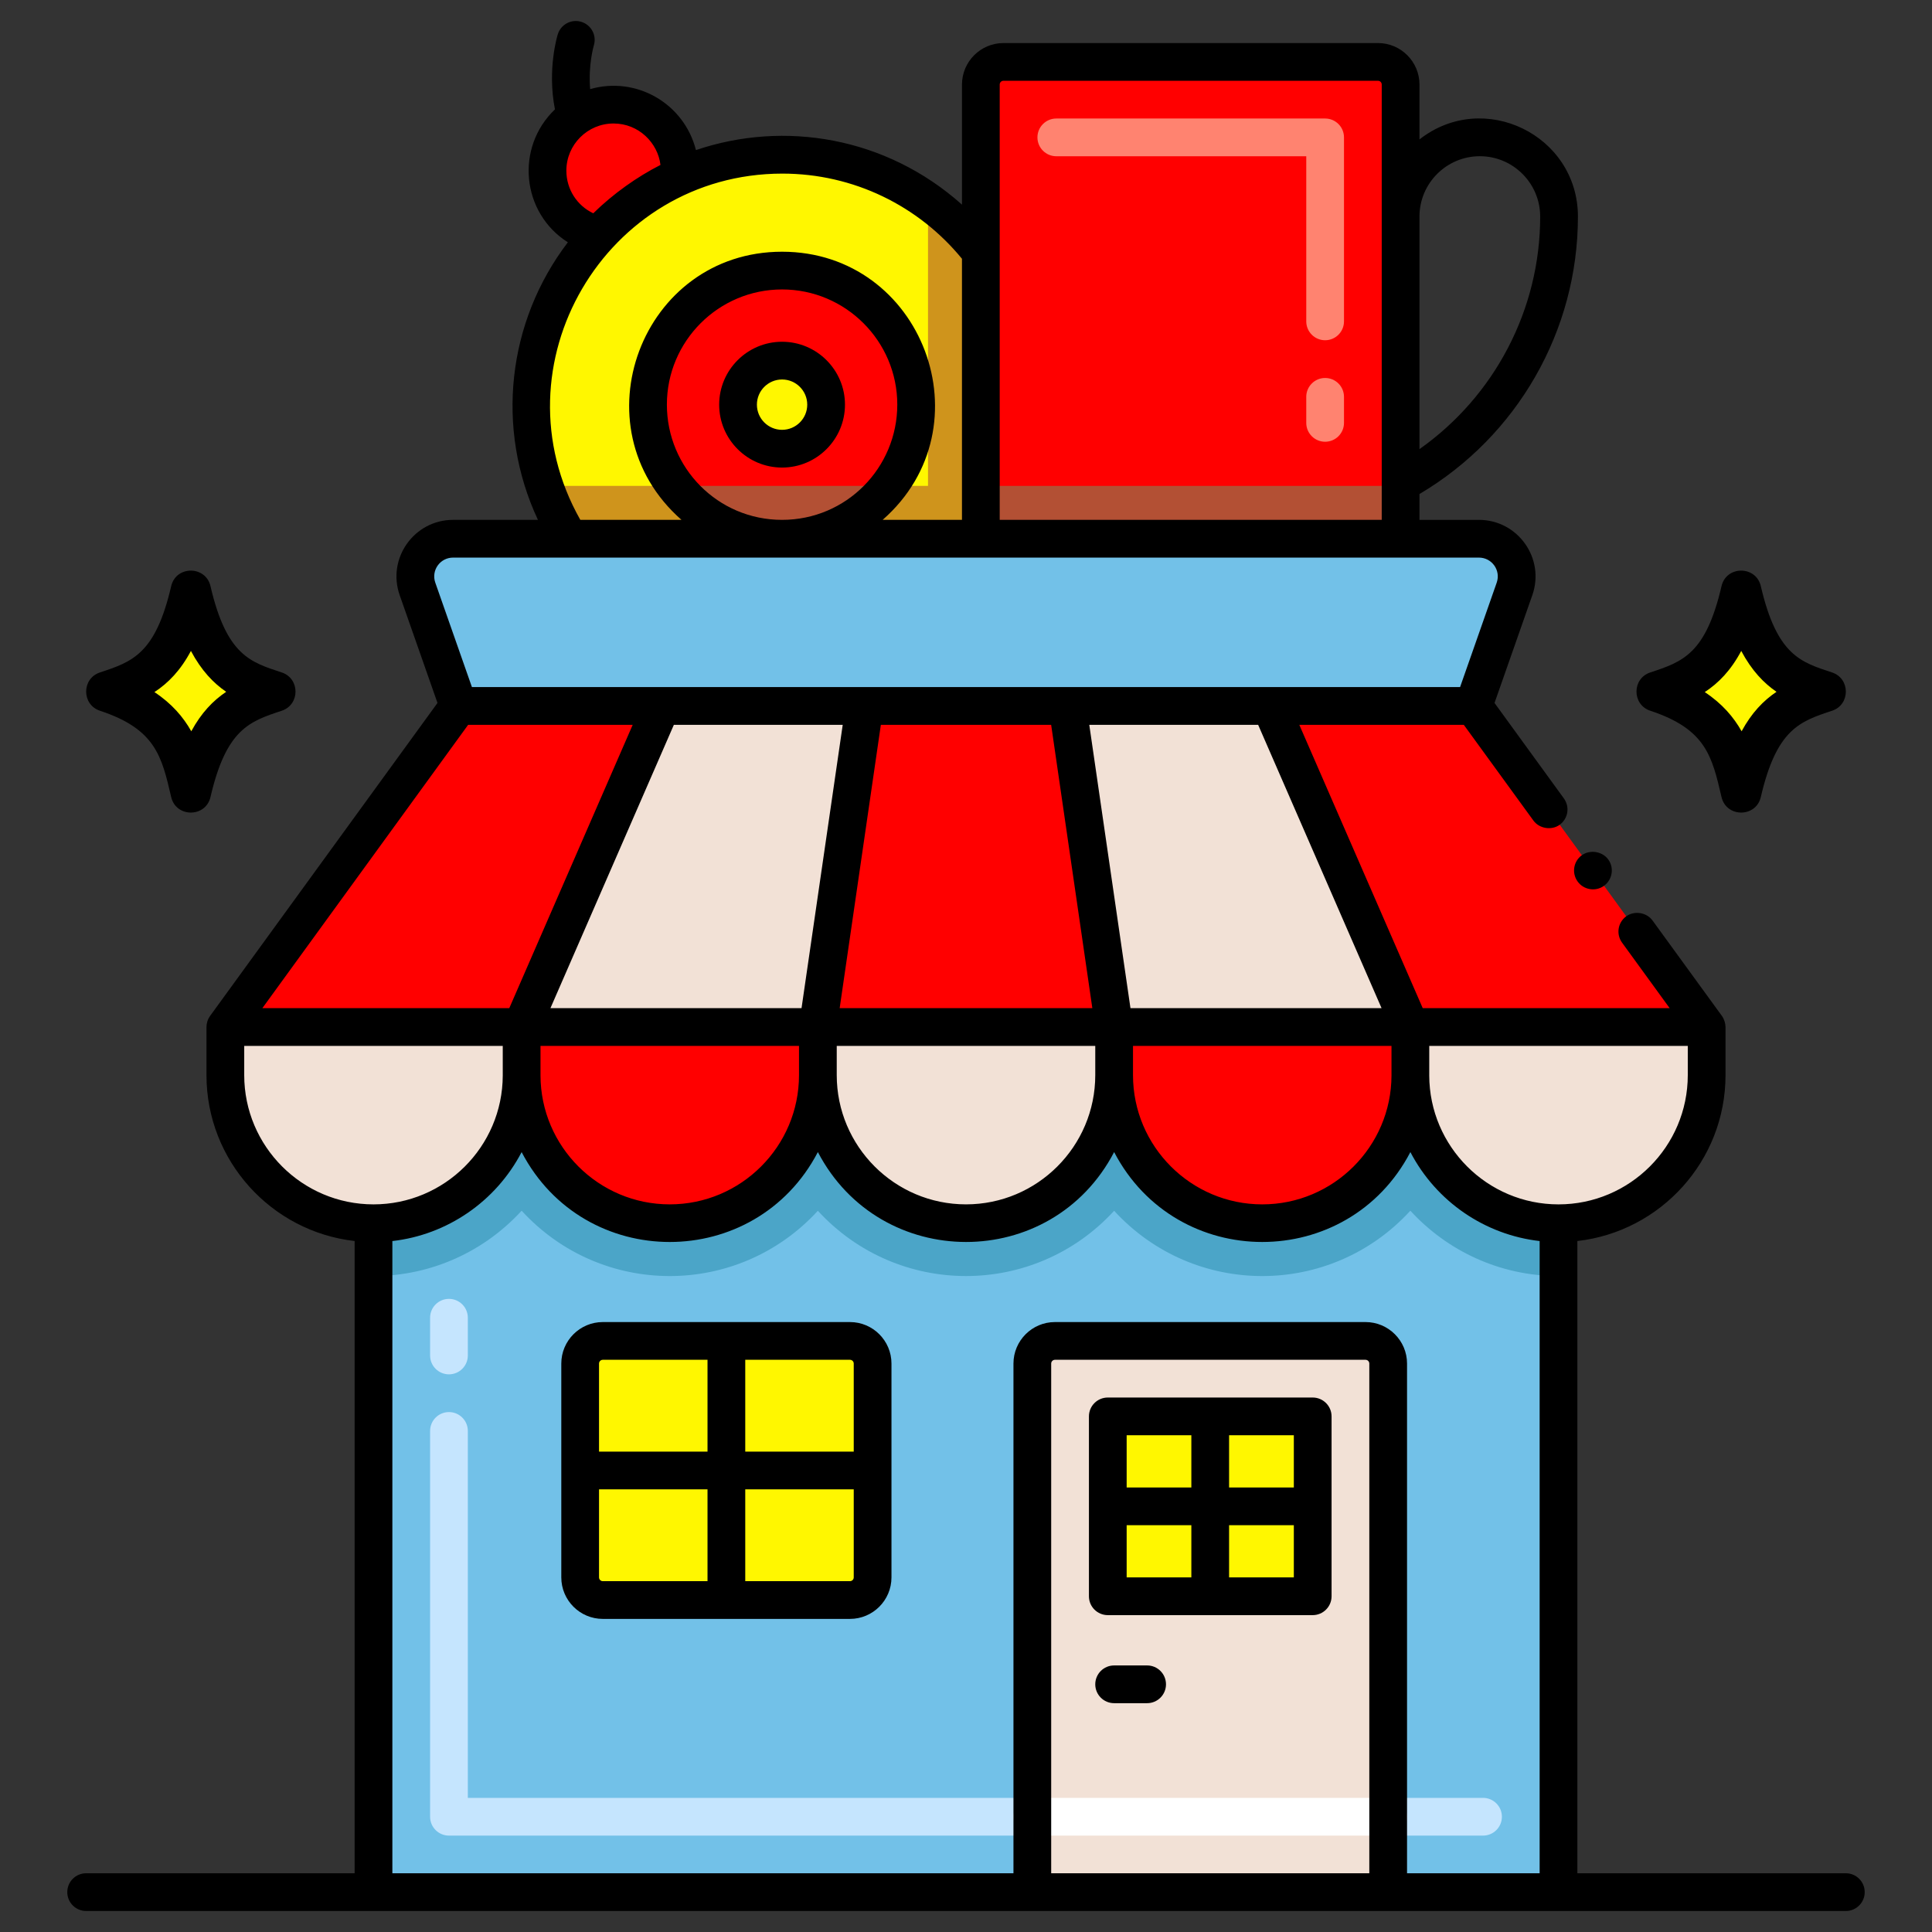<svg viewBox="0 0 256 256" xmlns="http://www.w3.org/2000/svg"><rect x="0" y="0" width="256" height="256" fill="#333333" stroke="none"/><g id="Layer_1"><g><g><path d="m206.51 162.084v88.63h-157.02v-88.63c2.03 0 3.99-.31 5.84-.88 7.99-2.49 13.79-9.94 13.79-18.75 0 10.84 8.78 19.63 19.62 19.63s19.63-8.79 19.63-19.63c0 10.84 8.79 19.63 19.63 19.63s19.63-8.79 19.63-19.63c0 10.84 8.79 19.63 19.63 19.63s19.62-8.79 19.62-19.63c0 8.65 5.59 15.99 13.36 18.6 1.97.67 4.08 1.03 6.27 1.03z" fill="#72c1e8"></path><path d="m186.88 136.084v6.37c0 10.84-8.78 19.63-19.62 19.63s-19.63-8.79-19.63-19.63c0 10.84-8.79 19.63-19.63 19.63s-19.63-8.79-19.63-19.63c0 10.84-8.79 19.63-19.63 19.63s-19.62-8.79-19.62-19.63v-6.37z" fill="#72c1e8"></path><path d="m136.79 243.227h-77.3c-1.381 0-2.5-1.119-2.5-2.5v-51.12c0-1.381 1.119-2.5 2.5-2.5s2.5 1.119 2.5 2.5v48.62h74.8c1.381 0 2.5 1.119 2.5 2.5s-1.119 2.5-2.5 2.5zm-77.3-61.12c-1.381 0-2.5-1.119-2.5-2.5v-5c0-1.381 1.119-2.5 2.5-2.5s2.5 1.119 2.5 2.5v5c0 1.38-1.12 2.5-2.5 2.5z" fill="#c5e5fe"></path><path d="m196.51 243.227h-12.57c-1.381 0-2.5-1.119-2.5-2.5s1.119-2.5 2.5-2.5h12.569c1.381 0 2.5 1.119 2.5 2.5s-1.119 2.5-2.499 2.5z" fill="#c5e5fe"></path><path d="m206.51 162.084v7c-7.76 0-14.76-3.34-19.63-8.66-10.57 11.55-28.68 11.54-39.25.01-10.59 11.54-28.69 11.52-39.26 0-10.58 11.54-28.69 11.53-39.25-.01-4.87 5.32-11.87 8.66-19.63 8.66v-7c2.03 0 3.99-.31 5.84-.88 7.99-2.49 13.79-9.94 13.79-18.75 0 10.84 8.78 19.63 19.62 19.63s19.63-8.79 19.63-19.63c0 10.84 8.79 19.63 19.63 19.63s19.63-8.79 19.63-19.63c0 10.84 8.79 19.63 19.63 19.63s19.62-8.79 19.62-19.63c0 8.65 5.59 15.99 13.36 18.6 1.97.67 4.08 1.03 6.27 1.03z" fill="#4ba5c8"></path><path d="m186.88 136.084v6.37c0 10.84-8.78 19.63-19.62 19.63s-19.63-8.79-19.63-19.63c0 10.84-8.79 19.63-19.63 19.63s-19.63-8.79-19.63-19.63c0 10.84-8.79 19.63-19.63 19.63s-19.62-8.79-19.62-19.63v-6.37z" fill="#4ba5c8"></path><path d="m226.14 136.084h-196.28l30.9-42.54 134.48.001z" fill="#fc5d3d" style="fill: rgb(255, 0, 0);"></path><path d="m114.55 93.544-6.18 42.54h-39.25l18.53-42.54z" fill="#f2e1d6"></path><path d="m186.88 136.084h-39.25l-6.18-42.54h26.9z" fill="#f2e1d6"></path><path d="m69.12 136.084v6.37c0 8.81-5.8 16.26-13.79 18.75-1.85.57-3.81.88-5.84.88-10.84 0-19.63-8.79-19.63-19.63v-6.37z" fill="#f2e1d6"></path><path d="m108.37 136.084v6.37c0 10.84-8.79 19.63-19.63 19.63s-19.62-8.79-19.62-19.63v-6.37z" fill="#fc5d3d" style="fill: rgb(255, 0, 0);"></path><path d="m147.63 136.084v6.37c0 10.84-8.79 19.63-19.63 19.63s-19.63-8.79-19.63-19.63v-6.37z" fill="#f2e1d6"></path><path d="m186.88 136.084v6.37c0 10.84-8.78 19.63-19.62 19.63s-19.63-8.79-19.63-19.63v-6.37z" fill="#fc5d3d" style="fill: rgb(255, 0, 0);"></path><path d="m226.14 136.084v6.37c0 10.84-8.79 19.63-19.63 19.63-2.19 0-4.3-.36-6.27-1.03-7.77-2.61-13.36-9.95-13.36-18.6v-6.37z" fill="#f2e1d6"></path><path d="m136.788 180.68v70.042h47.152v-70.042c0-1.657-1.343-3-3-3h-41.152c-1.657 0-3 1.343-3 3z" fill="#f2e1d6"></path><path d="m183.94 243.227h-47.15c-1.381 0-2.5-1.119-2.5-2.5s1.119-2.5 2.5-2.5h47.15c1.381 0 2.5 1.119 2.5 2.5s-1.119 2.5-2.5 2.5z" fill="#fff"></path><g fill="#f0c020"><path d="m148.447 186.021h23.833v27.152h-23.833z" transform="matrix(0 1 -1 0 359.96 39.233)" fill="#f0c020" style="fill: rgb(255, 247, 0);"></path><path d="m112.625 212.013h-32.75c-1.657 0-3-1.343-3-3v-28.333c0-1.657 1.343-3 3-3h32.75c1.657 0 3 1.343 3 3v28.333c0 1.657-1.343 3-3 3z" fill="#f0c020" style="fill: rgb(255, 247, 0);"></path><path d="m36.488 91.64c-4.288-1.417-8.716-2.655-11.202-13.364-2.29 9.864-5.958 11.632-11.202 13.364 8.552 2.826 9.842 7.505 11.202 13.364 2.344-10.1 6.22-11.718 11.202-13.364z" fill="#f0c020" style="fill: rgb(255, 247, 0);"></path><path d="m241.915 91.64c-4.288-1.417-8.716-2.655-11.202-13.364-2.29 9.864-5.958 11.632-11.202 13.364 8.552 2.826 9.842 7.505 11.202 13.364 2.343-10.1 6.22-11.718 11.202-13.364z" fill="#f0c020" style="fill: rgb(255, 247, 0);"></path></g><path d="m200.68 78.034-5.44 15.511-134.48.001-5.44-15.512c-1.14-3.25 1.27-6.65 4.72-6.65h135.92c3.45 0 5.86 3.4 4.72 6.65z" fill="#72c1e8"></path><path d="m200.68 78.034-5.44 15.511-134.48.001-5.44-15.512c-1.14-3.25 1.27-6.65 4.72-6.65h135.92c3.45 0 5.86 3.4 4.72 6.65z" fill="#72c1e8"></path><path d="m129.965 33.414v37.97h-54.49c-1.39-2.22-2.5-4.57-3.32-7-3.78-11.21-1.41-24.05 7.15-33.25 3-3.23 6.63-5.86 10.7-7.7 10.566-4.764 23.165-3.754 32.96 3.25 2.65 1.89 5.01 4.16 7 6.73z" fill="#f0c020" style="fill: rgb(255, 247, 0);"></path><path d="m129.965 64.384v7h-54.49c-1.39-2.22-2.5-4.57-3.32-7z" fill="#cf941c"></path><path d="m129.965 33.414v37.97h-7v-44.7c2.65 1.89 5.01 4.16 7 6.73z" fill="#cf941c"></path><path d="m90.005 23.434c-4.07 1.84-7.7 4.47-10.7 7.7-3.87-.9-6.76-4.37-6.76-8.52 0-4.83 3.92-8.75 8.75-8.75 5.303 0 9.255 4.667 8.71 9.57z" fill="#fc5d3d" style="fill: rgb(255, 0, 0);"></path><path d="m185.585 11.204v60.18h-55.62v-60.18c0-1.66 1.34-3 3-3h49.62c1.66 0 3 1.34 3 3z" fill="#fc5d3d" style="fill: rgb(255, 0, 0);"></path><path d="m175.586 58.534c-1.381 0-2.5-1.119-2.5-2.5v-3.45c0-1.381 1.119-2.5 2.5-2.5s2.5 1.119 2.5 2.5v3.45c0 1.381-1.119 2.5-2.5 2.5zm0-13.45c-1.381 0-2.5-1.119-2.5-2.5v-21.88h-33.12c-1.381 0-2.5-1.119-2.5-2.5s1.119-2.5 2.5-2.5h35.62c1.381 0 2.5 1.119 2.5 2.5v24.38c0 1.381-1.119 2.5-2.5 2.5z" fill="#ffcbc3" style="fill: rgb(255, 131, 112);"></path><path d="m129.965 64.384h55.62v7h-55.62z" fill="#b35034"></path><path d="m117.77 64.384c-3.25 4.26-8.39 7-14.14 7-5.76 0-10.88-2.74-14.13-7-8.799-11.501-.694-28.53 14.13-28.53 14.758 0 22.973 16.935 14.14 28.53z" fill="#fc5d3d" style="fill: rgb(255, 0, 0);"></path><path d="m117.77 64.384c-3.25 4.26-8.39 7-14.14 7-5.76 0-10.88-2.74-14.13-7z" fill="#b35034"></path><circle cx="103.629" cy="53.619" fill="#f0c020" r="5.835" style="fill: rgb(255, 247, 0);"></circle></g><path d="m209.05 116.814c.787 1.089 2.353 1.379 3.49.56 1.112-.824 1.373-2.366.56-3.49-.78-1.08-2.42-1.34-3.5-.56-1.095.79-1.377 2.345-.55 3.49z" fill="#000000"></path><path d="m112.625 175.18h-32.75c-3.033 0-5.5 2.467-5.5 5.5v28.333c0 3.033 2.467 5.5 5.5 5.5h32.75c3.033 0 5.5-2.467 5.5-5.5v-28.333c0-3.033-2.468-5.5-5.5-5.5zm-18.875 34.333h-13.875c-.276 0-.5-.224-.5-.5v-11.667h14.375zm0-17.166h-14.375v-11.667c0-.276.224-.5.5-.5h13.875zm19.375 16.666c0 .276-.224.5-.5.5h-13.875v-12.167h14.375zm0-16.666h-14.375v-12.167h13.875c.276 0 .5.224.5.5z" fill="#000000"></path><path d="m152 220.68h-4.372c-1.381 0-2.5 1.119-2.5 2.5s1.119 2.5 2.5 2.5h4.372c1.381 0 2.5-1.119 2.5-2.5s-1.119-2.5-2.5-2.5z" fill="#000000"></path><path d="m173.939 185.18c-.241 0-.389 0-.476 0-.083 0-.112 0-.113 0-.667 0-4.861 0-26.562 0-1.381 0-2.5 1.119-2.5 2.5v23.833c0 1.381 1.119 2.5 2.5 2.5h.473.114 26.565c1.381 0 2.5-1.119 2.5-2.5v-23.833c-.001-1.381-1.12-2.5-2.501-2.5zm-16.079 23.833h-8.572v-6.917h8.572zm0-11.916h-8.572v-6.917h8.572zm13.579 11.916h-8.579v-6.917h8.579zm0-11.916h-8.579v-6.917h8.579z" fill="#000000"></path><path d="m13.246 94.178c7.348 2.429 8.178 6.009 9.435 11.43.638 2.746 4.571 2.752 5.21 0 2.089-9.002 5.17-10.02 9.436-11.429 2.443-.807 2.437-4.273 0-5.078-4.071-1.349-7.291-2.193-9.436-11.43-.636-2.744-4.571-2.752-5.209 0-2.09 9.003-5.171 10.021-9.436 11.43-2.443.807-2.437 4.272 0 5.077zm12.051-7.929c1.394 2.622 3.009 4.282 4.674 5.419-1.747 1.175-3.303 2.789-4.624 5.23-1.059-1.883-2.574-3.663-4.885-5.192 1.836-1.205 3.463-2.876 4.835-5.457z" fill="#000000"></path><path d="m218.673 94.178c7.348 2.429 8.178 6.009 9.435 11.43.638 2.746 4.571 2.752 5.21 0 2.089-9.002 5.17-10.02 9.436-11.429 2.443-.807 2.437-4.273 0-5.078-4.071-1.349-7.291-2.193-9.436-11.43-.636-2.744-4.571-2.752-5.209 0-2.09 9.003-5.171 10.021-9.436 11.43-2.443.807-2.438 4.272 0 5.077zm12.05-7.929c1.394 2.622 3.009 4.282 4.674 5.419-1.747 1.175-3.303 2.789-4.624 5.23-1.059-1.883-2.574-3.663-4.885-5.192 1.836-1.205 3.464-2.876 4.835-5.457z" fill="#000000"></path><path d="m103.629 45.284c-4.596 0-8.335 3.739-8.335 8.335s3.739 8.335 8.335 8.335 8.335-3.739 8.335-8.335-3.74-8.335-8.335-8.335zm0 11.67c-1.839 0-3.335-1.496-3.335-3.335s1.496-3.335 3.335-3.335 3.335 1.496 3.335 3.335-1.496 3.335-3.335 3.335z" fill="#000000"></path><path d="m11.416 253.217h233.167c1.381 0 2.5-1.119 2.5-2.5s-1.119-2.5-2.5-2.5h-35.573v-83.775c11.029-1.246 19.63-10.628 19.63-21.985v-6.37c0-.45-.174-1.048-.479-1.472l-9.19-12.64c-.78-1.08-2.41-1.34-3.49-.56-1.133.839-1.351 2.38-.55 3.49l6.308 8.682h-32.72l-16.353-37.542h21.796l9.22 12.68c.78 1.08 2.41 1.34 3.49.56 1.109-.821 1.367-2.358.55-3.49l-9.19-12.65 5.009-14.282c1.708-4.87-1.911-9.978-7.079-9.978h-7.874v-3.423c12.969-7.667 20.996-21.645 20.996-36.762 0-10.785-12.473-16.907-20.996-10.225v-7.27c0-3.033-2.468-5.5-5.5-5.5h-49.62c-3.033 0-5.5 2.467-5.5 5.5v15.911c-10.051-8.978-23.551-11.196-35.253-7.228-1.543-6.138-7.862-9.848-14.017-8.079-.267-3.198.462-5.698.486-5.78.41-1.315-.321-2.714-1.635-3.128-1.319-.417-2.721.316-3.136 1.632-.064.205-1.423 4.65-.379 9.96-5.3 5.068-4.419 13.73 1.711 17.615-8.02 10.504-9.643 24.651-3.966 36.776h-11.239c-5.159 0-8.79 5.101-7.079 9.978l5.009 14.282-30.13 41.471c-.318.439-.48.979-.48 1.472v6.37c0 11.357 8.601 20.738 19.63 21.985v83.776h-35.574c-1.381 0-2.5 1.119-2.5 2.5s1.119 2.499 2.5 2.499zm176.67-224.518c0-4.411 3.588-7.999 7.998-7.999s7.998 3.588 7.998 7.999c0 12.329-6.05 23.798-15.996 30.814zm-6.646 219.518h-42.152v-67.537c0-.276.225-.5.5-.5h41.152c.275 0 .5.224.5.5zm7.943-105.758v-3.872h34.257v3.87c0 9.445-7.685 17.13-17.13 17.13-9.432 0-17.106-7.664-17.128-17.091 0-.013.001-.025.001-.037zm14.627 21.987v83.771h-17.57v-67.537c0-3.033-2.468-5.5-5.5-5.5h-41.152c-3.032 0-5.5 2.467-5.5 5.5v67.537h-82.298v-83.771c7.198-.811 13.686-5.19 17.128-11.787 8.292 15.888 30.97 15.877 39.254-.003 8.273 15.857 30.954 15.912 39.256 0 8.289 15.889 30.968 15.881 39.254.002 3.444 6.601 9.916 10.97 17.128 11.788zm-92.75-30.86 5.457-37.542h22.566l5.457 37.542zm33.868 5v3.872c0 9.444-7.684 17.127-17.128 17.127s-17.128-7.683-17.128-17.127v-3.872zm-38.921-5h-33.271l16.353-37.542h22.375zm-.335 5v3.872c0 9.444-7.683 17.127-17.127 17.127-9.429 0-17.101-7.659-17.126-17.083 0-.016.001-.031.001-.046v-3.87zm78.509 3.91c-.021 9.427-7.694 17.09-17.125 17.09h-.001c-9.443 0-17.127-7.683-17.127-17.127v-3.872h34.252v3.87c0 .013.001.026.001.039zm-1.317-8.91h-33.272l-5.457-37.542h22.376zm-50.598-122.382c0-.28.22-.5.5-.5h49.62c.28 0 .5.22.5.5v57.68h-50.62c0-6.018 0-51.117 0-57.68zm-57.42 11.41c0-3.446 2.804-6.25 6.25-6.25 3.352 0 5.879 2.587 6.22 5.492-3.067 1.553-6.244 3.794-8.905 6.406-2.151-1.013-3.565-3.18-3.565-5.648zm28.619.39c9.439 0 18.059 4.273 23.8 11.284v34.597h-10.511c14.07-12.334 5.305-35.53-13.329-35.53-18.635 0-27.378 23.192-13.325 35.53h-13.405c-11.596-20.475 3.305-45.881 26.77-45.881zm-.04 45.88c-8.535 0-15.26-6.914-15.26-15.27 0-8.415 6.846-15.26 15.26-15.26 8.42 0 15.27 6.846 15.27 15.26 0 8.342-6.722 15.27-15.27 15.27zm-45.946 8.323c-.571-1.627.631-3.323 2.361-3.323h135.92c1.726 0 2.932 1.692 2.36 3.322v.001l-4.853 13.837h-130.935zm4.351 18.837h21.805l-16.353 37.542h-32.718zm-29.67 46.413v-3.87h34.257v3.872c0 .015.001.029.001.044-.025 9.461-7.729 17.084-17.128 17.084-9.446-.001-17.13-7.685-17.13-17.13z" fill="#000000"></path></g></g></svg>